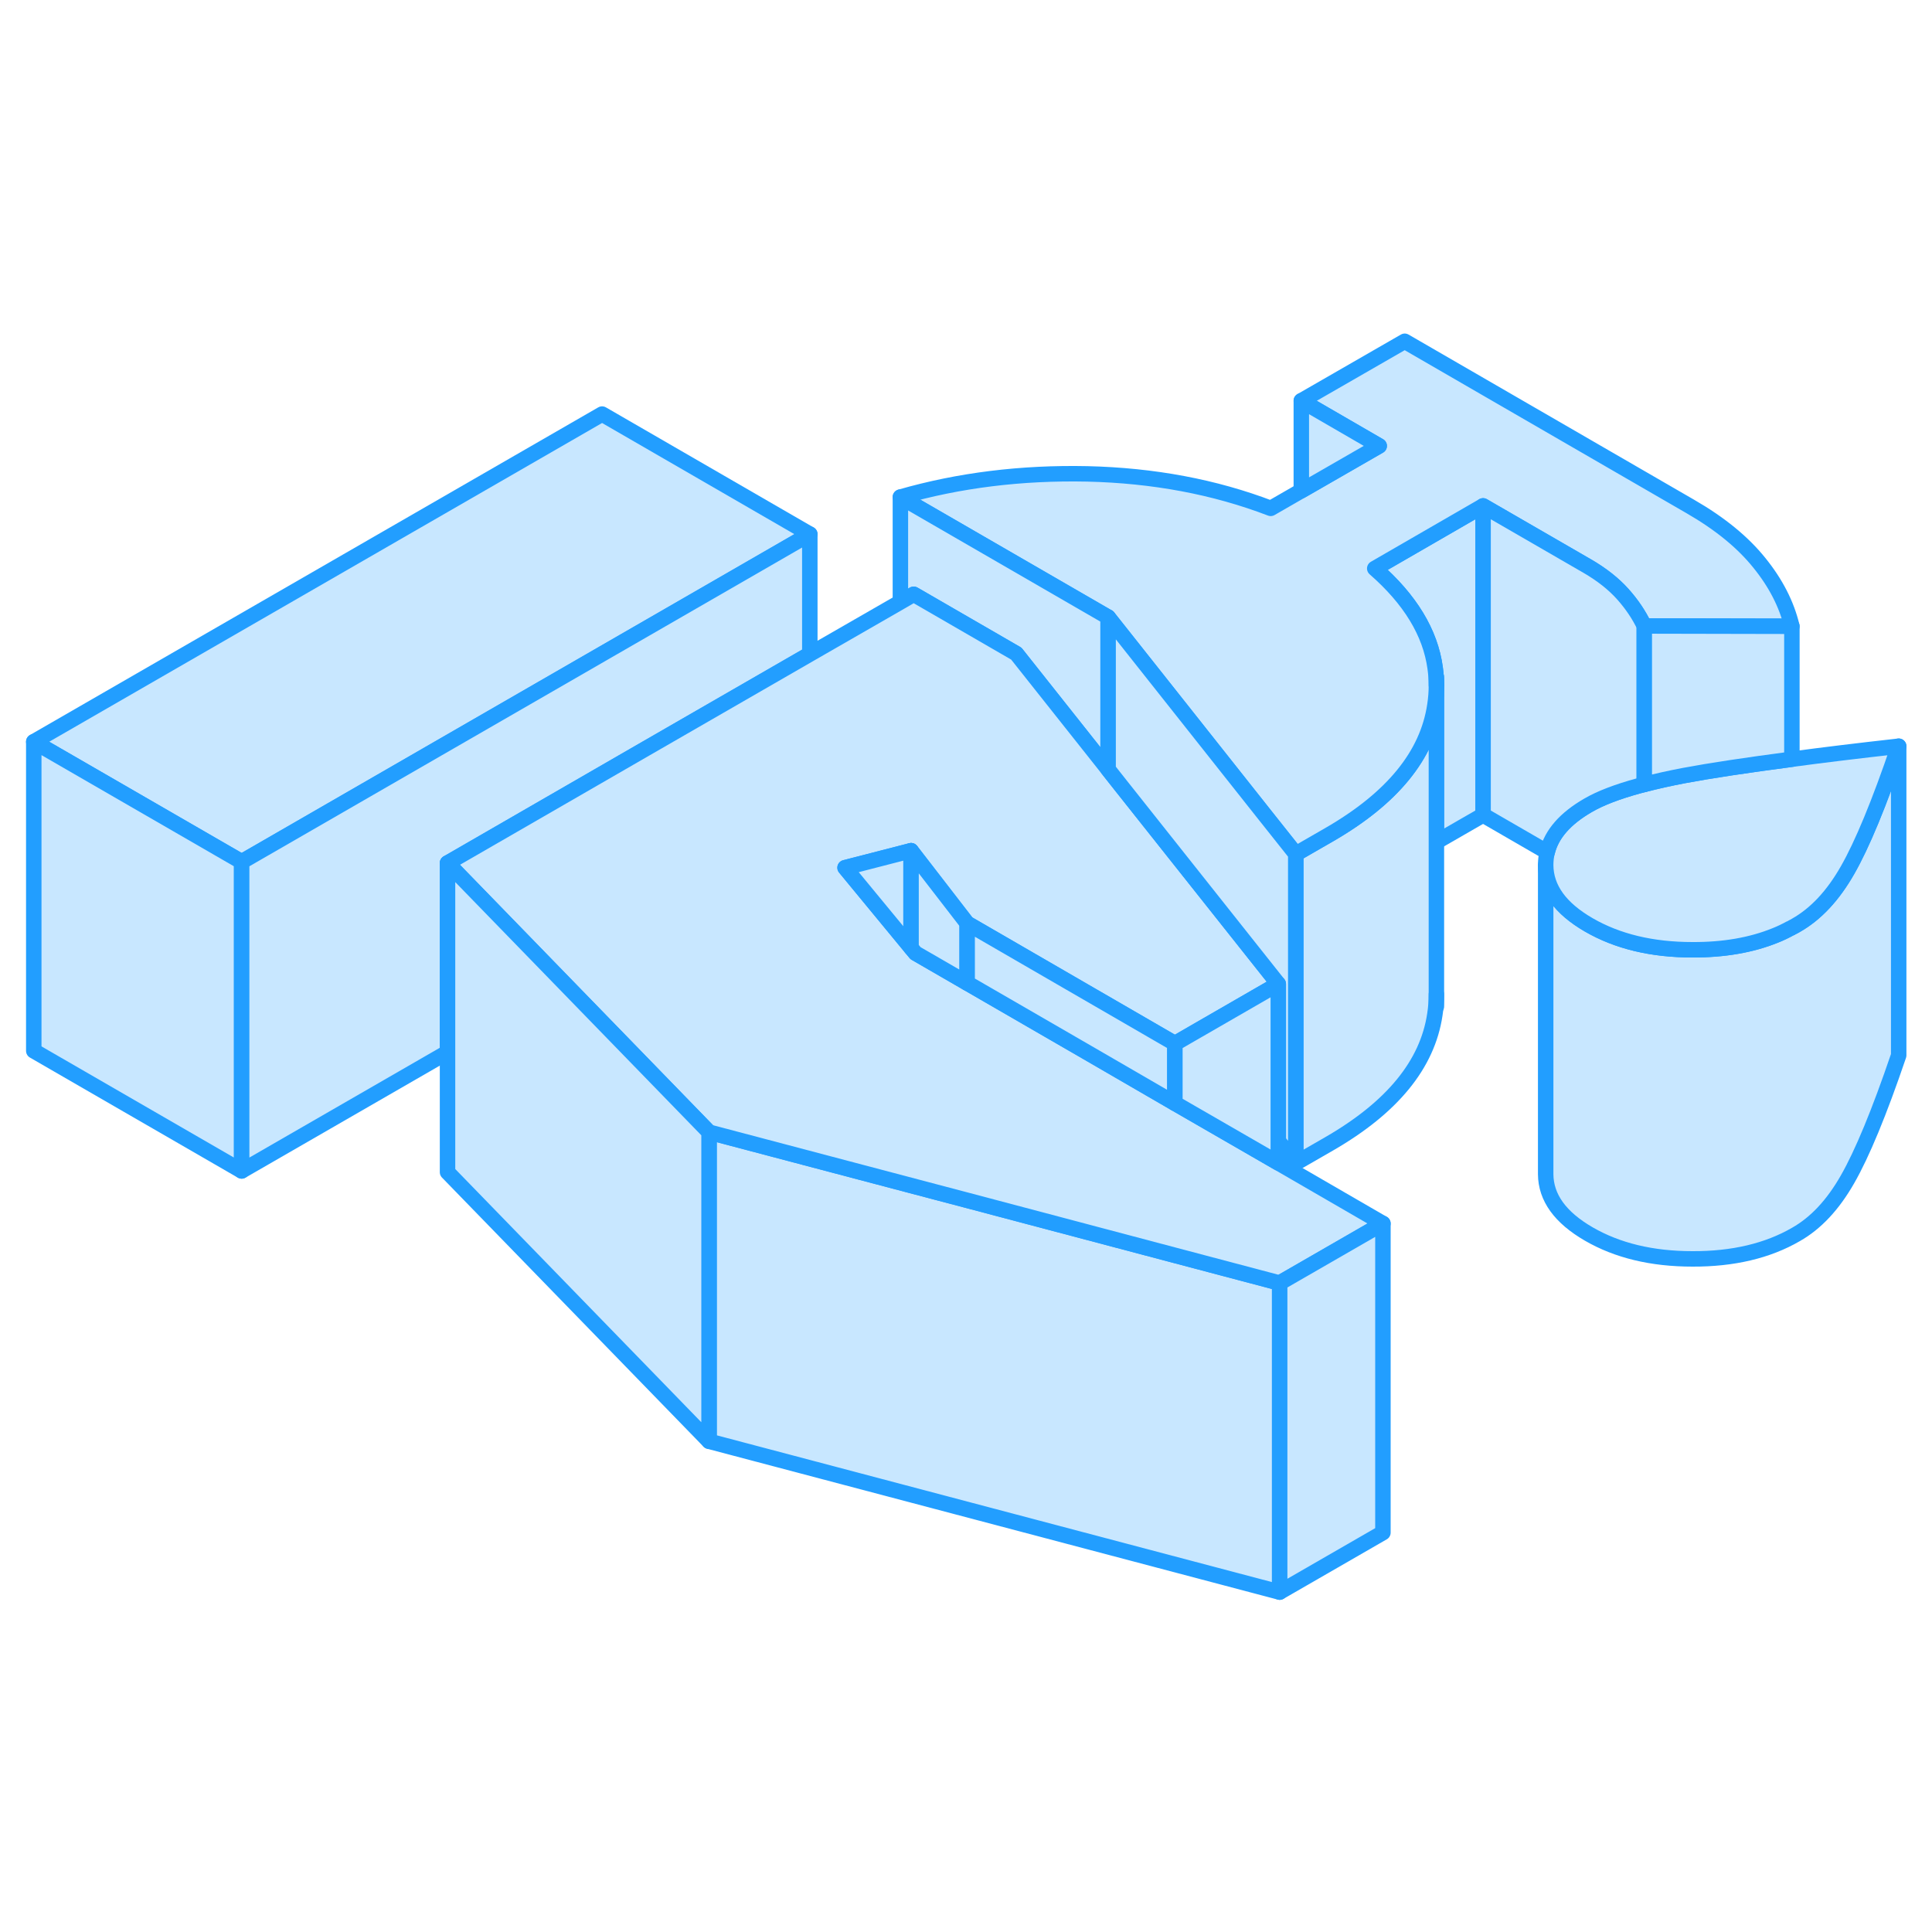<svg width="48" height="48" viewBox="0 0 125 85" fill="#c8e7ff" xmlns="http://www.w3.org/2000/svg" stroke-width="1px" stroke-linecap="round" stroke-linejoin="round"><path d="M95.955 12.73V32.73L92.935 34.47V24.33C92.935 23.96 92.905 23.59 92.855 23.22C92.545 20.93 91.235 18.78 88.945 16.78L95.955 12.73Z" stroke="#229EFF" stroke-linejoin="round"/><path d="M92.935 24.33V44.33C92.935 44.76 92.905 45.2 92.835 45.64C92.355 48.87 90.075 51.65 86.005 54L83.835 55.25V35.25L86.005 34C90.075 31.65 92.355 28.87 92.835 25.64C92.905 25.2 92.935 24.76 92.935 24.33Z" stroke="#229EFF" stroke-linejoin="round"/><path d="M122.845 28.28V48.28C121.585 51.99 120.475 54.66 119.535 56.3C118.595 57.95 117.485 59.14 116.195 59.87C114.365 60.93 112.125 61.46 109.505 61.45C106.875 61.45 104.645 60.91 102.795 59.84C100.945 58.77 100.015 57.48 100.005 55.97V35.97C100.015 37.48 100.945 38.77 102.795 39.84C104.645 40.91 106.875 41.45 109.505 41.45C111.525 41.45 113.315 41.15 114.865 40.52C115.195 40.39 115.505 40.24 115.815 40.07C115.855 40.06 115.895 40.04 115.935 40.01C116.025 39.97 116.105 39.92 116.195 39.87C117.485 39.14 118.595 37.95 119.535 36.3C120.475 34.66 121.585 31.99 122.845 28.28Z" stroke="#229EFF" stroke-linejoin="round"/><path d="M52.395 14.56L15.635 35.76L2.185 27.99L38.955 6.79L52.395 14.56Z" stroke="#229EFF" stroke-linejoin="round"/><path d="M115.935 20.52L106.385 20.5C106.045 19.79 105.585 19.1 104.995 18.44C104.405 17.78 103.635 17.17 102.685 16.62L95.955 12.73L88.945 16.78C91.235 18.78 92.545 20.93 92.855 23.22C92.905 23.59 92.935 23.96 92.935 24.33C92.935 24.76 92.905 25.2 92.835 25.64C92.355 28.87 90.075 31.65 86.005 34L83.835 35.25L81.865 32.77L71.695 19.93L58.255 12.16C62.045 11.07 66.075 10.57 70.355 10.66C74.625 10.76 78.585 11.5 82.215 12.89L84.195 11.75L89.235 8.85L84.195 5.93L90.885 2.08L109.365 12.77C111.275 13.87 112.755 15.08 113.825 16.41C114.895 17.73 115.595 19.1 115.935 20.52Z" stroke="#229EFF" stroke-linejoin="round"/><path d="M122.845 28.28C121.585 31.99 120.475 34.66 119.535 36.3C118.595 37.95 117.485 39.14 116.195 39.87C116.105 39.92 116.025 39.97 115.935 40.01C115.895 40.04 115.855 40.06 115.815 40.07C115.505 40.24 115.195 40.39 114.865 40.52C113.315 41.15 111.525 41.46 109.505 41.45C106.875 41.45 104.645 40.91 102.795 39.84C100.945 38.77 100.015 37.48 100.005 35.97C100.005 35.68 100.035 35.4 100.105 35.13C100.385 33.97 101.265 32.96 102.755 32.1C103.545 31.64 104.645 31.22 106.035 30.84C106.145 30.81 106.265 30.78 106.385 30.75C107.155 30.55 108.005 30.36 108.945 30.18C110.645 29.86 112.975 29.51 115.935 29.12C117.945 28.85 120.245 28.57 122.845 28.28Z" stroke="#229EFF" stroke-linejoin="round"/><path d="M15.635 35.76V55.76L2.185 47.99V27.99L15.635 35.76Z" stroke="#229EFF" stroke-linejoin="round"/><path d="M52.395 14.56V22.32L41.795 28.43L28.955 35.84V48.08L15.635 55.76V35.76L52.395 14.56Z" stroke="#229EFF" stroke-linejoin="round"/><path d="M71.695 19.93V29.78L65.755 22.29L59.115 18.45L58.255 18.95V12.16L71.695 19.93Z" stroke="#229EFF" stroke-linejoin="round"/><path d="M82.795 63.01V83.01L45.875 73.25V53.25L55.755 55.86L60.565 57.13L62.575 57.66L76.015 61.22L82.025 62.81L82.705 62.99L82.795 63.01Z" stroke="#229EFF" stroke-linejoin="round"/><path d="M89.475 59.16L82.795 63.01L82.705 62.99L82.025 62.81L76.015 61.22L62.575 57.66L60.565 57.13L55.755 55.86L45.875 53.25L41.415 48.66L36.575 43.68L28.955 35.84L41.795 28.43L52.395 22.32L58.255 18.95L59.115 18.45L65.755 22.29L71.695 29.78L72.485 30.78L82.705 43.66L77.175 46.85L76.015 47.52L62.575 39.74L58.945 35.04L54.675 36.14L57.395 39.44L58.945 41.32L59.235 41.67L62.575 43.6L70.375 48.11L76.015 51.38L82.705 55.24L89.475 59.16Z" stroke="#229EFF" stroke-linejoin="round"/><path d="M83.835 35.25V55.25L82.705 53.82V43.66L72.485 30.78L71.695 29.78V19.93L81.865 32.77L83.835 35.25Z" stroke="#229EFF" stroke-linejoin="round"/><path d="M58.945 35.04V41.32L57.395 39.44L54.675 36.14L58.945 35.04Z" stroke="#229EFF" stroke-linejoin="round"/><path d="M62.575 39.74V43.6L59.235 41.67L58.945 41.32V35.04L62.575 39.74Z" stroke="#229EFF" stroke-linejoin="round"/><path d="M76.015 47.52V51.38L70.375 48.11L62.575 43.6V39.74L76.015 47.52Z" stroke="#229EFF" stroke-linejoin="round"/><path d="M82.705 43.66V55.24L76.015 51.38V47.52L77.175 46.85L82.705 43.66Z" stroke="#229EFF" stroke-linejoin="round"/><path d="M45.875 53.25V73.25L28.955 55.84V35.84L36.575 43.68L41.415 48.66L45.875 53.25Z" stroke="#229EFF" stroke-linejoin="round"/><path d="M89.475 59.16V79.16L82.795 83.01V63.01L89.475 59.16Z" stroke="#229EFF" stroke-linejoin="round"/><path d="M89.235 8.85L84.195 11.75V5.93L89.235 8.85Z" stroke="#229EFF" stroke-linejoin="round"/><path d="M106.385 20.5V30.75C106.265 30.78 106.145 30.81 106.035 30.84C104.645 31.22 103.545 31.64 102.755 32.1C101.265 32.96 100.385 33.97 100.105 35.13L95.955 32.73V12.73L102.685 16.62C103.635 17.17 104.405 17.78 104.995 18.44C105.585 19.1 106.045 19.79 106.385 20.5Z" stroke="#229EFF" stroke-linejoin="round"/><path d="M115.935 20.52V29.12C112.975 29.51 110.645 29.86 108.945 30.18C108.005 30.36 107.155 30.55 106.385 30.75V20.5L115.935 20.52Z" stroke="#229EFF" stroke-linejoin="round"/><path d="M92.935 24.33V23.8" stroke="#229EFF" stroke-linejoin="round"/><path d="M92.935 45.12V44.33" stroke="#229EFF" stroke-linejoin="round"/></svg>